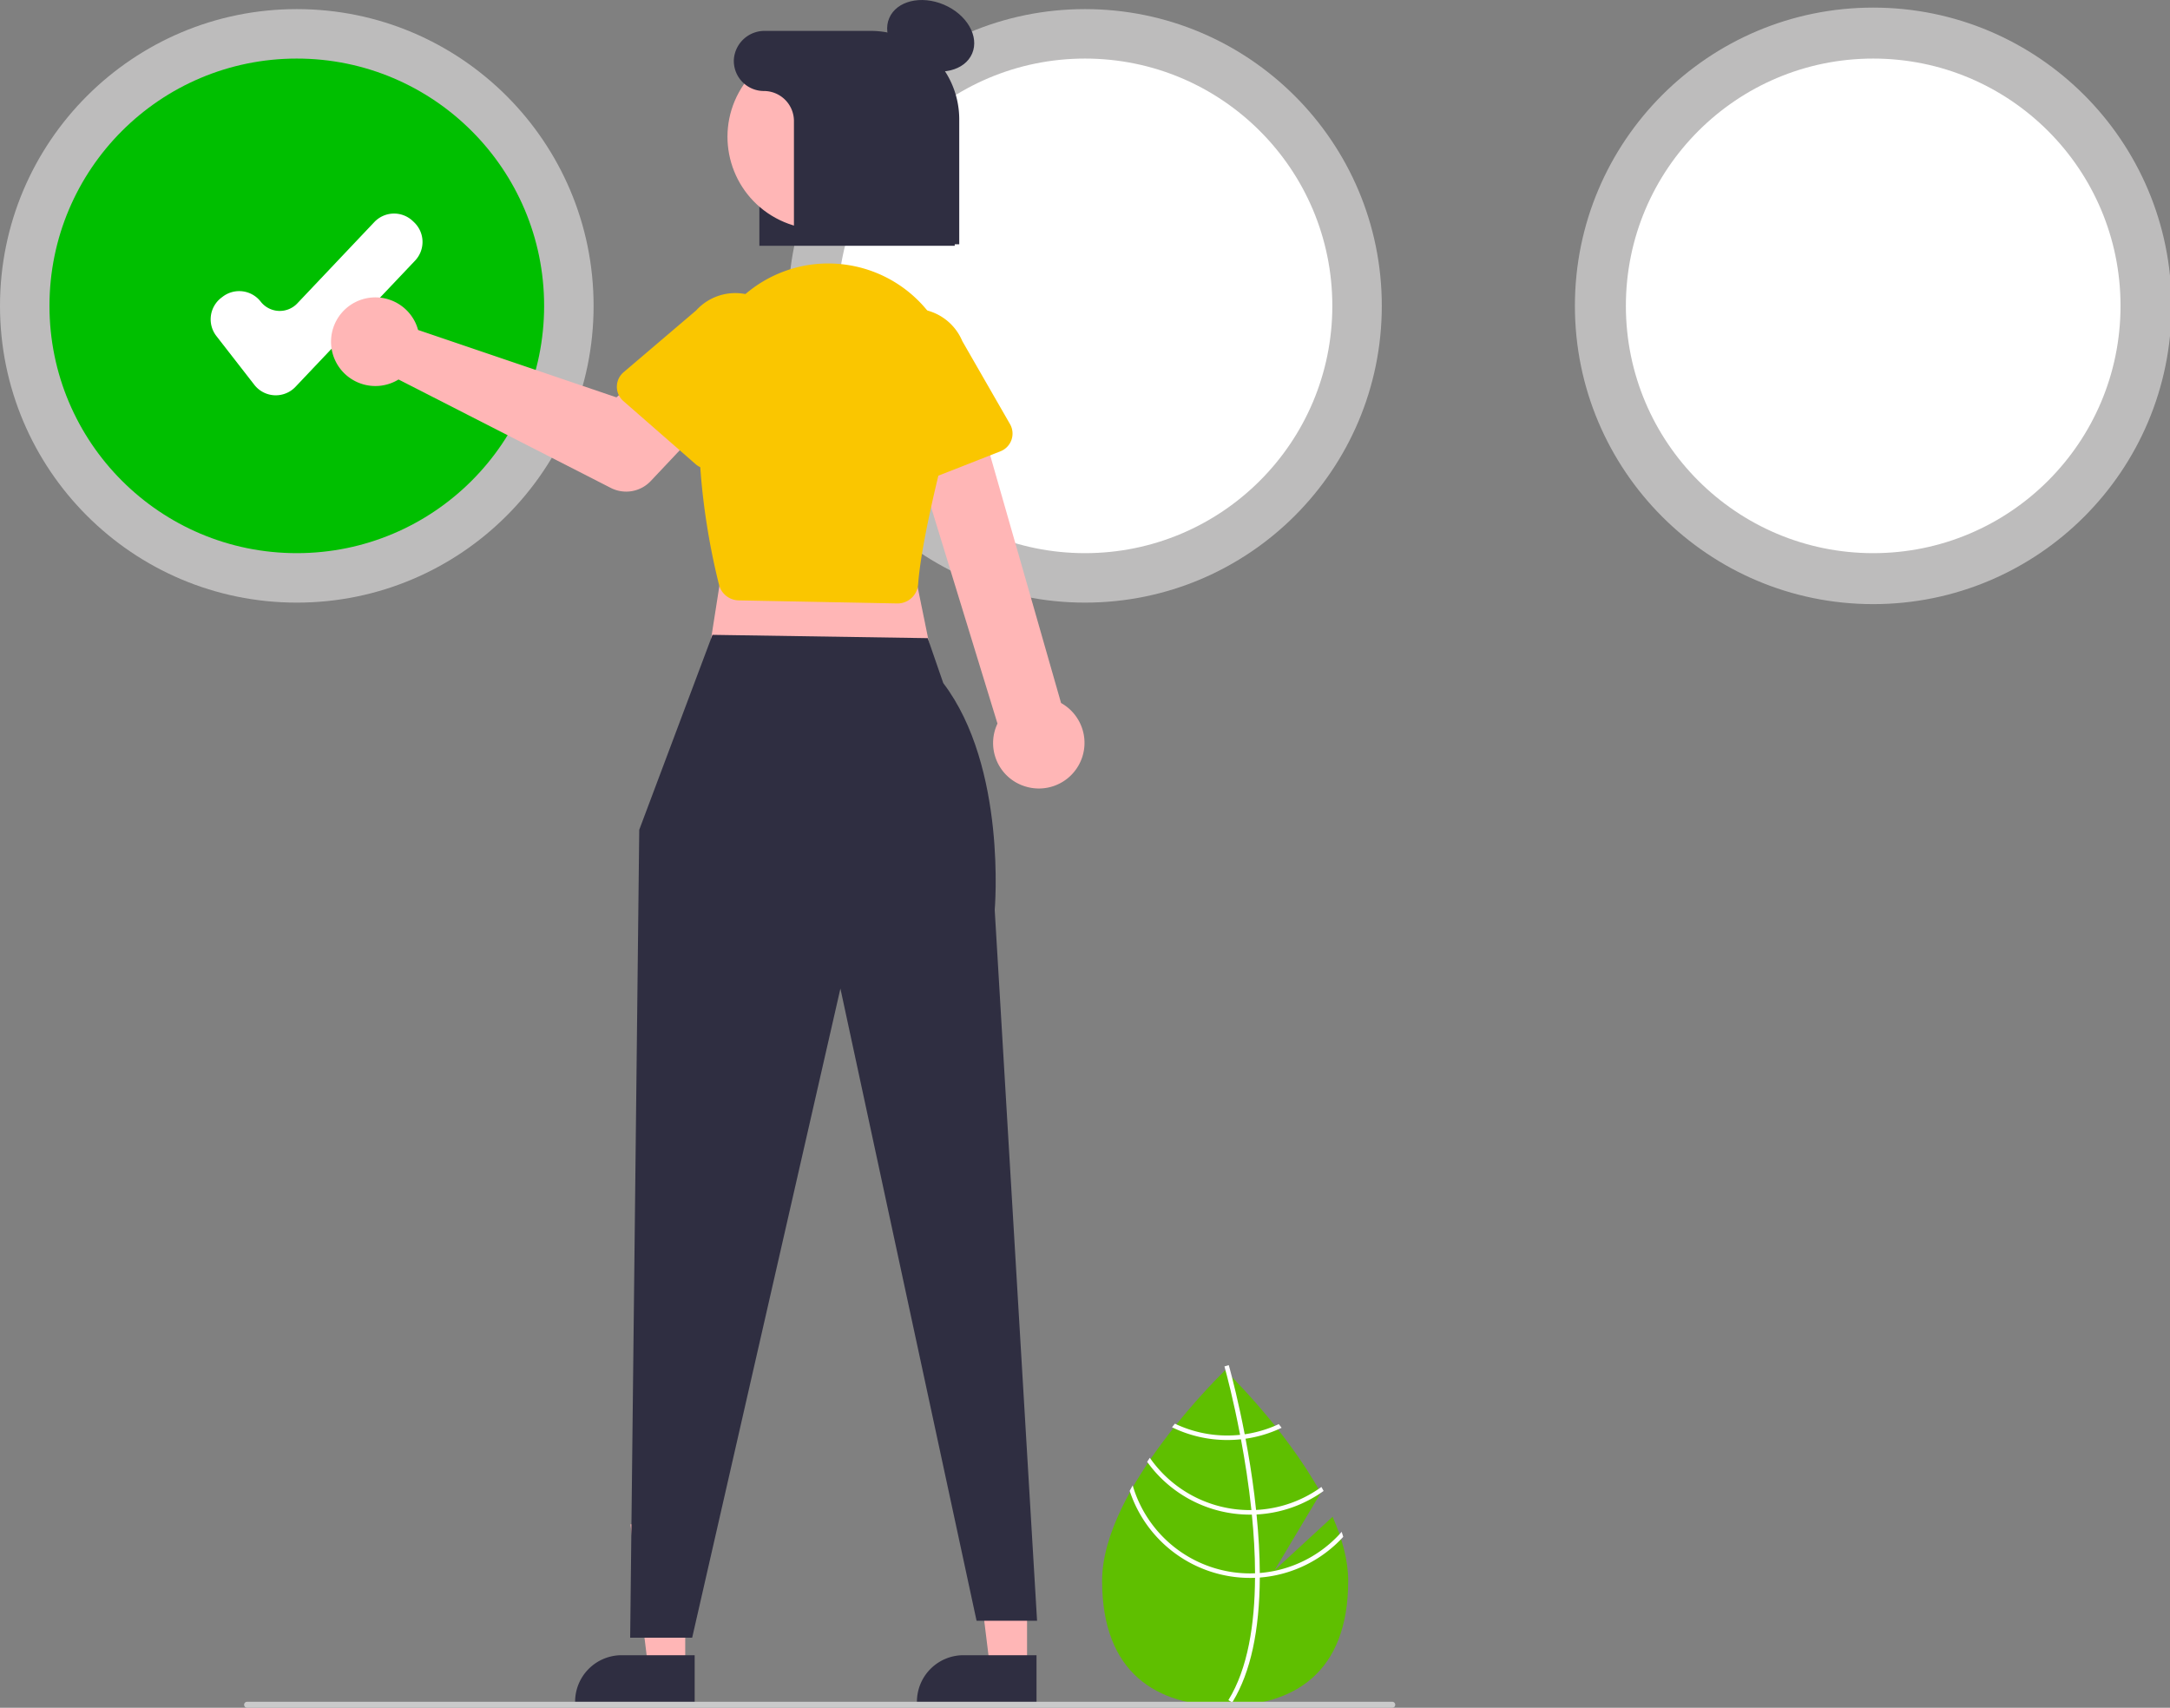 <?xml version="1.0"?>
<svg width="722" height="568.282" xmlns="http://www.w3.org/2000/svg" xmlns:svg="http://www.w3.org/2000/svg" data-name="Layer 1">
 <rect width="100%" height="100%" fill="#808080" stroke="none"/>
 <g class="layer">
  <title>Layer 1</title>
  <path d="m443.38,504.73l-19.27,17.74l15.32,-25.69c-12.07,-21.88 -31.8,-40.79 -31.8,-40.79s-40.94,39.22 -40.94,70.05s18.33,41.6 40.94,41.6c22.61,0 40.94,-10.77 40.94,-41.6c0,-6.86 -2.04,-14.14 -5.19,-21.31z" fill="#5fbf00" id="svg_1"/>
  <path d="m658.16,689.29l0,1.52c-0.09,17.67 -3.07,31.45 -8.92,41.15c-0.08,0.15 -0.17,0.28 -0.25,0.42l-0.66,-0.39l-0.62,-0.4c6.48,-10.48 8.78,-25.29 8.86,-40.7c0.01,-0.49 0.02,-1 0.01,-1.5c-0.02,-6.52 -0.42,-13.12 -1.06,-19.53c-0.05,-0.5 -0.1,-1 -0.15,-1.5c-0.89,-8.46 -2.17,-16.54 -3.48,-23.56c-0.09,-0.5 -0.19,-0.99 -0.29,-1.48c-2.26,-11.87 -4.57,-20.47 -5.1,-22.37c-0.06,-0.24 -0.09,-0.37 -0.1,-0.4l0.71,-0.2l0.01,-0.01l0.72,-0.2c0.01,0.03 0.14,0.46 0.35,1.26c0.8,2.98 2.9,11.06 4.95,21.73c0.09,0.48 0.19,0.98 0.28,1.48c1.07,5.69 2.11,12.06 2.94,18.74q0.32,2.51 0.56,4.96c0.06,0.5 0.12,1.01 0.16,1.51q1.04,10.39 1.08,19.47z" fill="#fff" id="svg_2" transform="translate(-239 -165.859)"/>
  <path d="m653.14,643.13c-0.5,0.07 -1.02,0.14 -1.54,0.19a41.5,41.5 0 0 1 -4.24,0.22a40.37,40.37 0 0 1 -17.45,-3.94c-0.32,0.39 -0.63,0.79 -0.96,1.2a41.87,41.87 0 0 0 18.41,4.24a42.94,42.94 0 0 0 4.53,-0.24c0.51,-0.05 1.02,-0.12 1.53,-0.19a41.51,41.51 0 0 0 12,-3.64q-0.49,-0.62 -0.95,-1.22a40.23,40.23 0 0 1 -11.33,3.38z" fill="#fff" id="svg_3" transform="translate(-239 -165.859)"/>
  <path d="m656.92,668.31q-0.77,0.05 -1.55,0.05c-0.16,0 -0.33,0 -0.49,0a40.59,40.59 0 0 1 -33.31,-17.4c-0.3,0.45 -0.6,0.89 -0.89,1.34a42.09,42.09 0 0 0 34.2,17.57c0.22,0 0.43,0 0.64,-0.01c0.52,-0.01 1.04,-0.02 1.56,-0.04a41.87,41.87 0 0 0 22.31,-7.83c-0.24,-0.44 -0.48,-0.89 -0.73,-1.33a40.31,40.31 0 0 1 -21.74,7.65z" fill="#fff" id="svg_4" transform="translate(-239 -165.859)"/>
  <path d="m419.16,523.43c-0.53,0.05 -1.06,0.08 -1.58,0.1c-0.57,0.02 -1.13,0.04 -1.7,0.04a40.7,40.7 0 0 1 -39.01,-29.28c-0.34,0.61 -0.68,1.21 -1,1.82a42.19,42.19 0 0 0 40.01,28.96c0.57,0 1.13,0 1.69,-0.04c0.53,-0.01 1.06,-0.04 1.59,-0.08a42.06,42.06 0 0 0 27.76,-13.55c-0.16,-0.55 -0.34,-1.1 -0.52,-1.66a40.56,40.56 0 0 1 -27.24,13.69z" fill="#fff" id="svg_5" transform="matrix(1 0 0 1 0 0)"/>
  <circle cx="98.75" cy="101.78" fill="#bdbcbc" id="svg_6" r="98.75" transform="matrix(1 0 0 1 0 0)"/>
  <circle cx="98.75" cy="101.78" fill="#00bf00" id="svg_7" r="82.29" transform="matrix(1 0 0 1 0 0)"/>
  <circle cx="361" cy="101.78" fill="#bdbcbc" id="svg_8" r="98.75" transform="matrix(1 0 0 1 0 0)"/>
  <circle cx="361" cy="101.78" fill="#fff" id="svg_9" r="82.29"/>
  <circle cx="623.25" cy="101.78" fill="#bdbcbc" id="svg_10" r="98.75" stroke="#bdbcbc"/>
  <circle cx="623.25" cy="101.78" fill="#fff" id="svg_11" r="82.29"/>
  <path d="m330.76,297.4q-0.22,0 -0.44,-0.01a9.03,9.03 0 0 1 -6.7,-3.48l-12.62,-16.23a9.05,9.05 0 0 1 1.58,-12.7l0.46,-0.35a9.06,9.06 0 0 1 12.69,1.59a8.04,8.04 0 0 0 12.19,0.59l25.63,-27.06a9.04,9.04 0 0 1 12.79,-0.34l0.41,0.39a9.04,9.04 0 0 1 0.35,12.79l-39.78,41.98a9.03,9.03 0 0 1 -6.56,2.83z" fill="#fff" id="svg_12" transform="translate(-239 -165.859)"/>
  <path d="m556.66,247.64l-65,0l0,-56.53a13.22,13.22 0 0 1 13.43,-12.97l21.61,0c16.52,0 29.96,12.97 29.96,28.92l0,40.58z" fill="#2f2e41" id="svg_13" transform="translate(-239 -165.859)"/>
  <polygon fill="#ffb6b6" id="svg_14" points="341.722 554.819 329.383 554.818 323.512 507.223 341.724 507.224 341.722 554.819"/>
  <path d="m583.87,732.64l-39.79,0l0,-0.51a15.49,15.49 0 0 1 15.49,-15.48l0,0l24.3,0l0,15.99z" fill="#2f2e41" id="svg_15" transform="translate(-239 -165.859)"/>
  <polygon fill="#ffb6b6" id="svg_16" points="227.987 554.819 215.647 554.818 209.777 507.223 227.989 507.224 227.987 554.819"/>
  <path d="m470.13,732.64l-39.78,0l0,-0.51a15.49,15.49 0 0 1 15.48,-15.48l0,0l24.3,0l0,15.99z" fill="#2f2e41" id="svg_17" transform="translate(-239 -165.859)"/>
  <polygon fill="#ffb6b6" id="svg_18" points="242.886 172.448 234.834 223.78 311.328 224.786 301.263 175.468 242.886 172.448"/>
  <path d="m237.05,211.25l-24.36,64.87l-3.02,268.84l20.63,0l49.32,-216l45.3,210.36l20.13,0l-14.09,-236.53s4.15,-47.47 -17.12,-75.49l-5.17,-14.95l-71.62,-1.1z" fill="#2f2e41" id="svg_19" transform="matrix(1 0 0 1 0 0)"/>
  <path d="m580.56,427.68a15.1,15.1 0 0 1 -9.68,-21.04l-32.54,-106.09l23.94,-4.75l29.76,104a15.18,15.18 0 0 1 -11.48,27.88z" fill="#ffb6b6" id="svg_20" transform="translate(-239 -165.859)"/>
  <path d="m298.49,200.8l-52.73,-1.02a6.89,6.89 0 0 1 -6.53,-5.2c-2.83,-11.19 -9.05,-40.35 -5.75,-69.41a42.37,42.37 0 0 1 48.15,-37.06a42.38,42.38 0 0 1 34.99,52.73c-6.64,25.2 -10.38,43.23 -11.14,53.59a6.88,6.88 0 0 1 -5.51,6.24l0,0a6.86,6.86 0 0 1 -1.33,0.13c-0.05,0 -0.1,0 -0.15,0z" fill="#fac600" id="svg_21" transform="matrix(1 0 0 1 0 0)"/>
  <path d="m377.32,273.46a14.8,14.8 0 0 1 0.78,2.2l66,22.43l12.76,-11.14l19.33,17.05l-20.66,21.91a11.24,11.24 0 0 1 -13.3,2.31l-70.63,-36.08a14.75,14.75 0 1 1 5.72,-18.68z" fill="#ffb6b6" id="svg_22" transform="translate(-239 -165.859)"/>
  <path d="m205.24,128.65a6.32,6.32 0 0 1 2.22,-4.77l24.17,-20.59a17.57,17.57 0 0 1 26.53,23.03l-17.21,26.8a6.33,6.33 0 0 1 -9.49,1.35l-24.06,-21.02a6.32,6.32 0 0 1 -2.16,-4.8z" fill="#fac600" id="svg_23" transform="matrix(1 0 0 1 0 0)"/>
  <path d="m297.88,161.56a6.32,6.32 0 0 1 -3.21,-4.17l-7.15,-30.93a17.57,17.57 0 0 1 32.66,-12.95l15.87,27.62a6.33,6.33 0 0 1 -3.17,9.04l-29.74,11.68a6.32,6.32 0 0 1 -5.26,-0.29z" fill="#fac600" id="svg_24" transform="matrix(1 0 0 1 0 0)"/>
  <ellipse cx="548.66" cy="177.77" fill="#2f2e41" id="svg_25" rx="11.25" ry="15" transform="translate(-69.345 446.638) rotate(-66.87)"/>
  <circle cx="511.82" cy="211.39" fill="#ffb6b6" id="svg_26" r="30.77" transform="translate(-158.163 393.232) rotate(-61.337)"/>
  <path d="m528.7,176.14l-35.2,0a10.23,10.23 0 0 0 -10.32,9.34a10,10 0 0 0 9.98,10.66l0,0a10,10 0 0 1 10,10l0,41l55,0l0,-41.54a29.46,29.46 0 0 0 -29.46,-29.46z" fill="#2f2e41" id="svg_27" transform="translate(-239 -165.859)"/>
  <path d="m702.22,734.14l-381,0a1,1 0 0 1 0,-2l381,0a1,1 0 0 1 0,2z" fill="#cacaca" id="svg_28" transform="translate(-239 -165.859)"/>
 </g>
</svg>